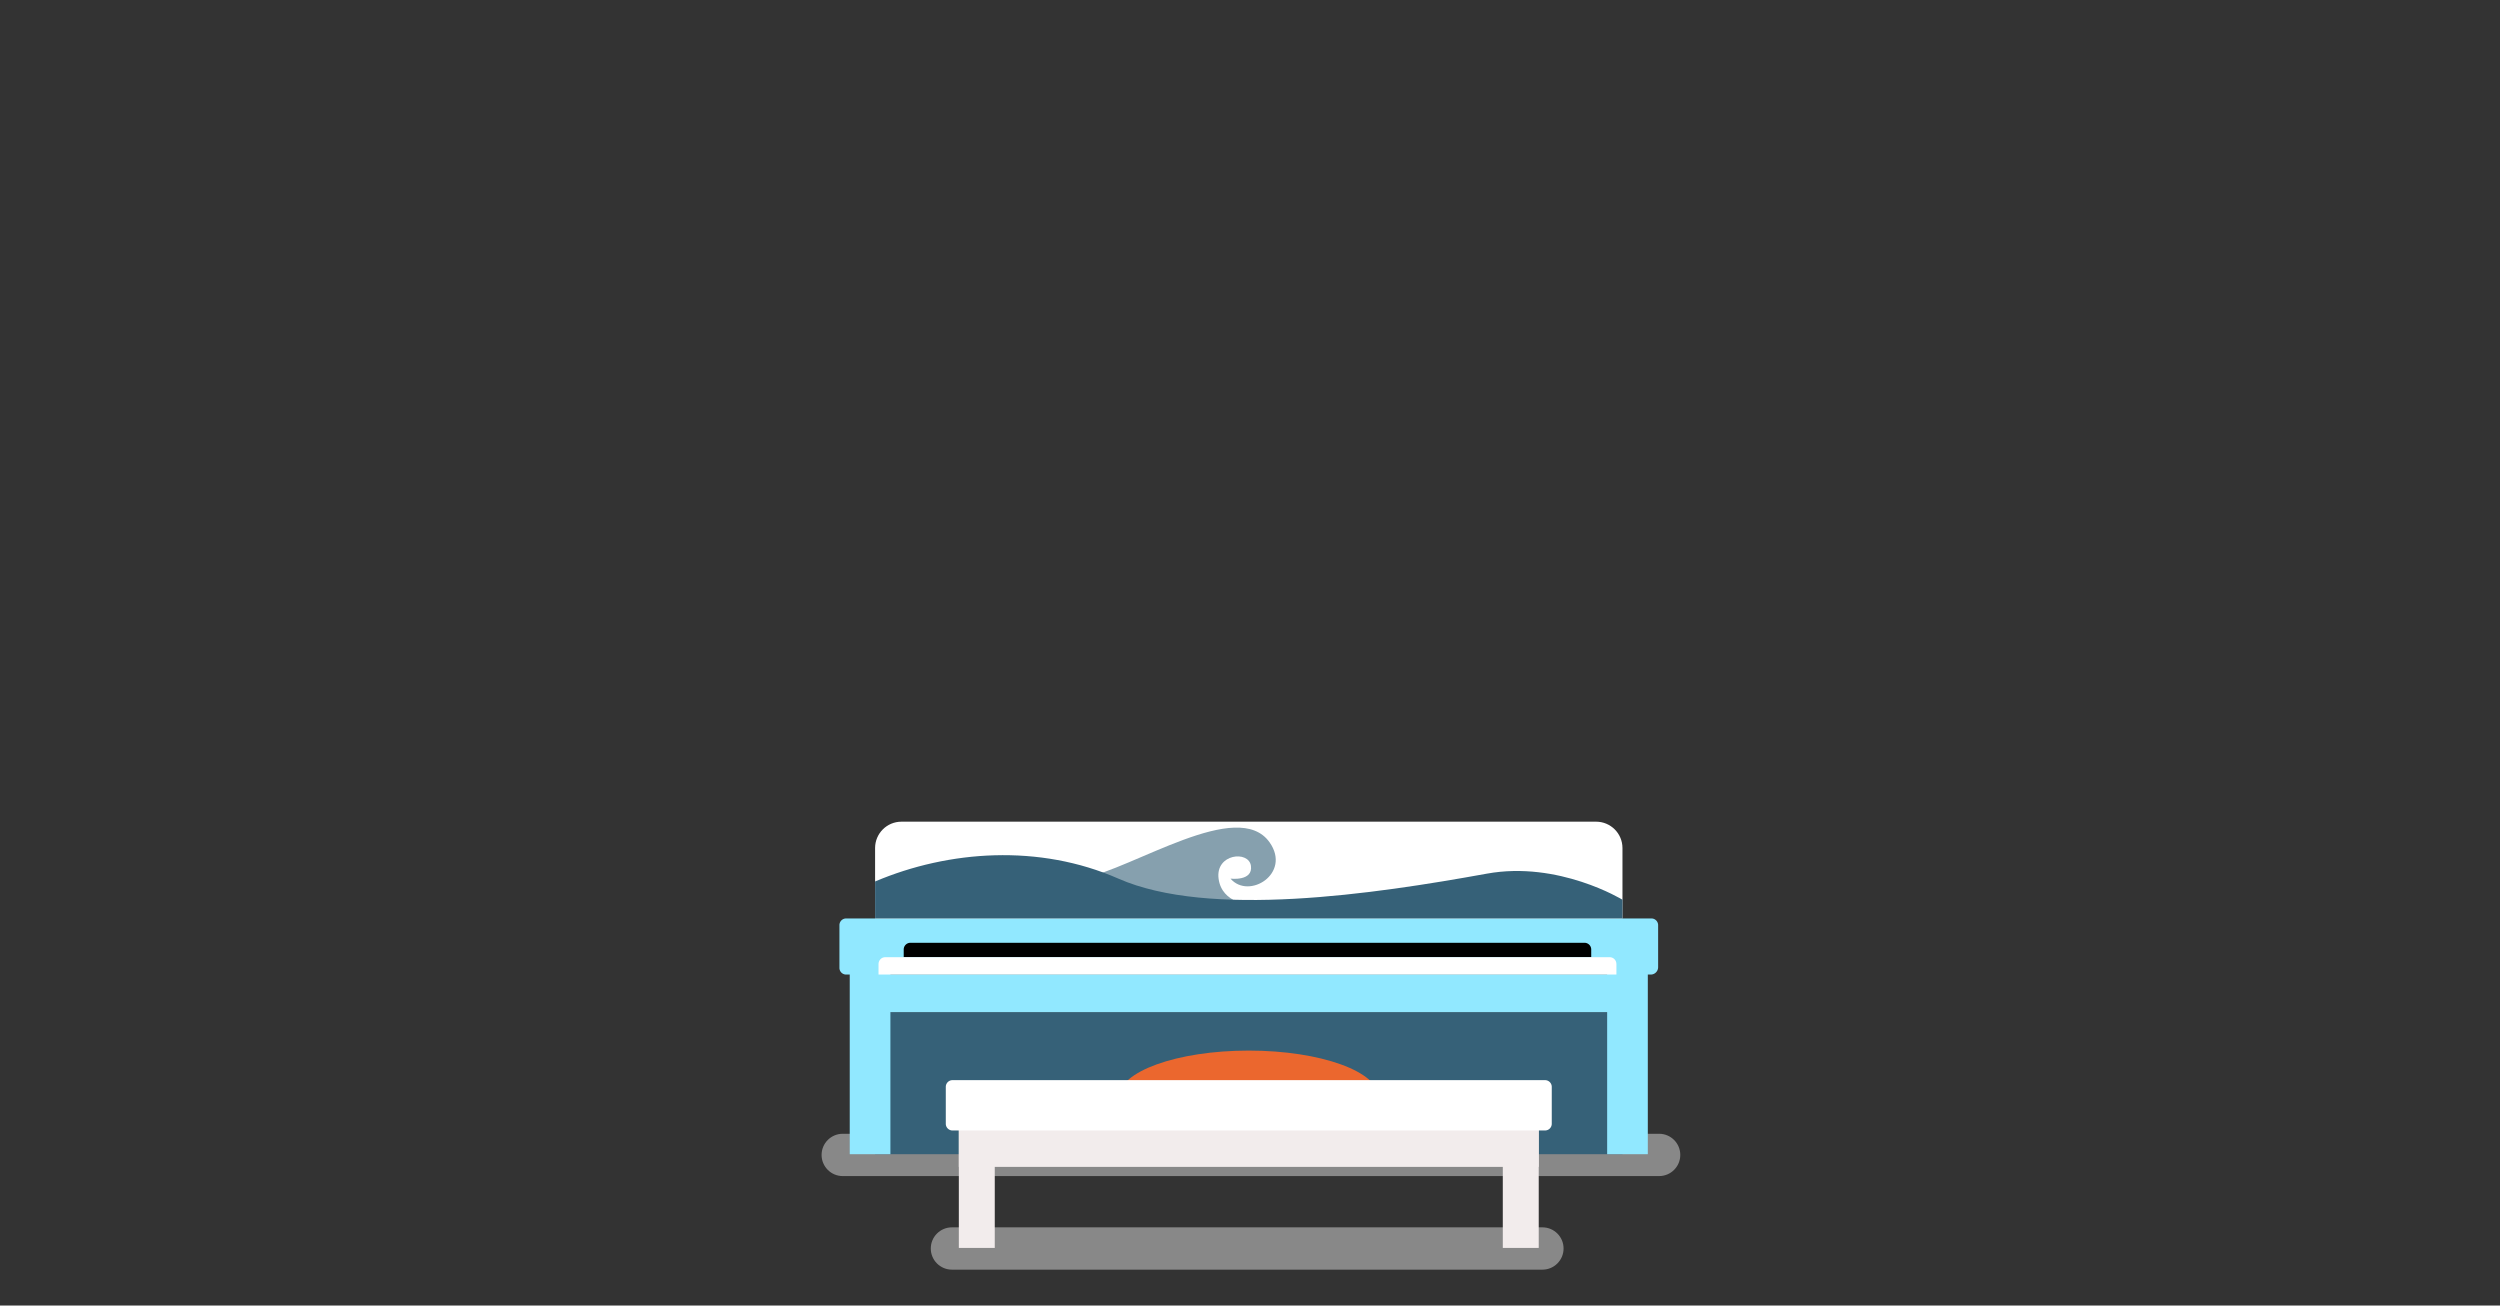 <svg width="1440" height="752" viewBox="0 0 1440 752" xmlns="http://www.w3.org/2000/svg"><rect x="0" y="0" width="1440" height="752" fill="#333333" stroke="none"/><title>creekside-piano</title><g fill="none" fill-rule="evenodd"><path d="M888.436 706.951H548.312c-6.729 0-12.182 5.454-12.182 12.184 0 6.729 5.453 12.183 12.182 12.183h340.124c6.729 0 12.183-5.454 12.183-12.183 0-6.73-5.454-12.184-12.183-12.184M955.658 653.053h-470.24c-6.729 0-12.183 5.454-12.183 12.183 0 6.727 5.454 12.181 12.183 12.181h470.24c6.73 0 12.183-5.454 12.183-12.181 0-6.73-5.454-12.183-12.183-12.183" fill="#888"/><path d="M934.542 488.48c0-8.39-6.8-15.192-15.19-15.192H519.24c-8.39 0-15.19 6.802-15.19 15.192v60.477h430.492V488.48" fill="#FFF"/><path d="M623.165 506.09c30.037-5.87 89.862-46.772 108.13-20.888 12.668 17.948-11.957 33.193-22.526 20.888 0 0 13.026 1.639 11.77-7.372-1.257-9.01-20.575-6.998-18.629 7.436 1.946 14.433 18.628 15.092 18.628 15.092h-89.864l-7.509-15.156" fill="#86A0AE"/><path d="M504.05 582.985h430.492v81.844H504.05v-81.844z" fill="#366178"/><path d="M794.302 632.275c0 14.99-33.581 27.142-75.006 27.142-41.424 0-75.005-12.152-75.005-27.142s33.58-27.14 75.005-27.14 75.006 12.15 75.006 27.14" fill="#EB672E"/><path d="M504.05 561.35h430.492v21.635H504.05V561.35z" fill="#91E8FF"/><path d="M489.45 549.803h23.425V664.83h-23.424V549.803zM925.718 549.803h23.423V664.83h-23.423V549.803z" fill="#91E8FF"/><path d="M955.081 532.89a3.864 3.864 0 0 0-3.865-3.864h-463.84a3.864 3.864 0 0 0-3.865 3.864v24.596a3.864 3.864 0 0 0 3.864 3.864h463.449a4.257 4.257 0 0 0 4.257-4.258V532.89" fill="#91E8FF"/><path d="M916.545 551.336H520.537v-4.428a3.864 3.864 0 0 1 3.864-3.864H912.68a3.864 3.864 0 0 1 3.865 3.864v4.428" fill="#000"/><path d="M931.053 555.258c0-2.165-1.73-3.921-3.864-3.921H509.892c-2.133 0-3.864 1.756-3.864 3.92v6.093h425.025v-6.092" fill="#FFF"/><path d="M552.287 636.66h334.02v35.47h-334.02v-35.47z" fill="#F2ECEC"/><path d="M552.287 645.097h20.696V718.8h-20.696v-73.704zM865.61 645.097h20.696V718.8H865.61v-73.704z" fill="#F2ECEC"/><path d="M893.815 626.028a3.864 3.864 0 0 0-3.864-3.865h-341.31a3.864 3.864 0 0 0-3.864 3.865v21.265a3.864 3.864 0 0 0 3.864 3.864h341.31a3.864 3.864 0 0 0 3.864-3.864v-21.265" fill="#FFF"/><path d="M504.05 507.73c42.523-18.023 94.606-21.663 140.14-1.64 52.161 22.936 147.22 8.956 212.245-2.866 41.307-7.51 78.107 15.018 78.107 15.018v10.784H504.05V507.73" fill="#366178"/></g></svg>